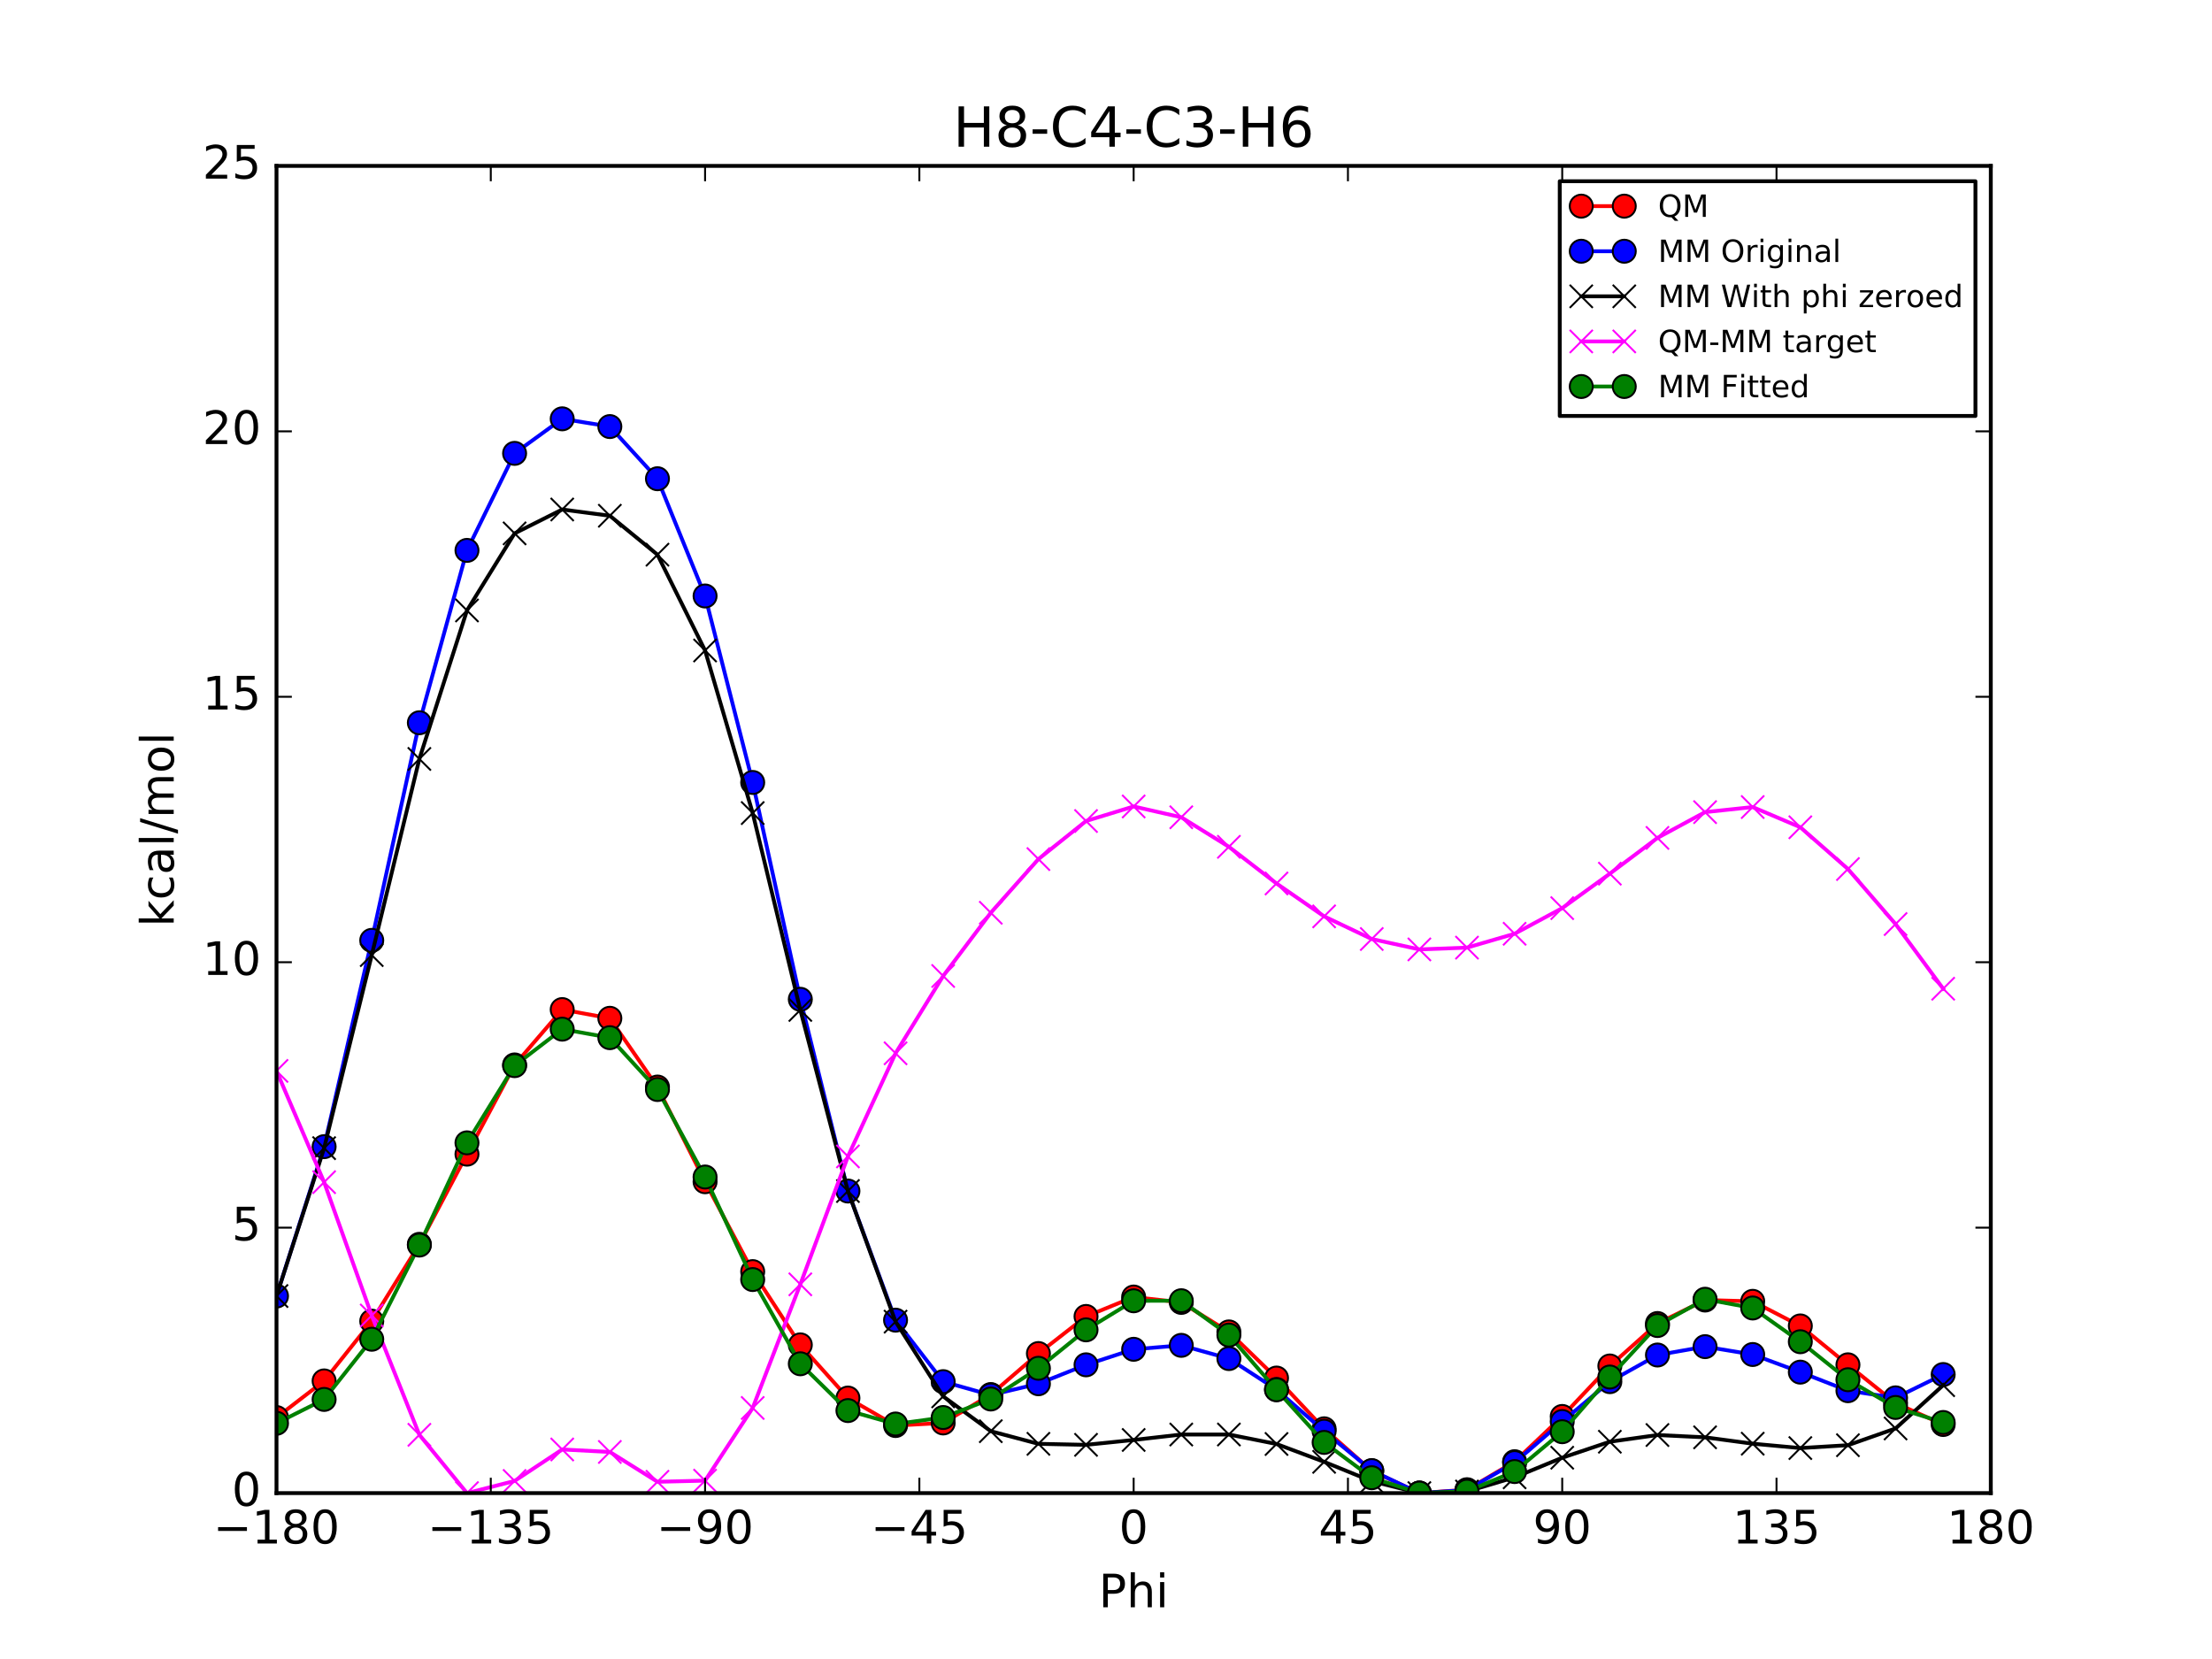<?xml version="1.0" encoding="utf-8" standalone="no"?>
<!DOCTYPE svg PUBLIC "-//W3C//DTD SVG 1.1//EN"
  "http://www.w3.org/Graphics/SVG/1.1/DTD/svg11.dtd">
<!-- Created with matplotlib (http://matplotlib.org/) -->
<svg height="432pt" version="1.1" viewBox="0 0 576 432" width="576pt" xmlns="http://www.w3.org/2000/svg" xmlns:xlink="http://www.w3.org/1999/xlink">
 <defs>
  <style type="text/css">
*{stroke-linecap:butt;stroke-linejoin:round;stroke-miterlimit:100000;}
  </style>
 </defs>
 <g id="figure_1">
  <g id="patch_1">
   <path d="M 0 432 
L 576 432 
L 576 0 
L 0 0 
z
" style="fill:#ffffff;"/>
  </g>
  <g id="axes_1">
   <g id="patch_2">
    <path d="M 72 388.8 
L 518.4 388.8 
L 518.4 43.2 
L 72 43.2 
z
" style="fill:#ffffff;"/>
   </g>
   <g id="line2d_1">
    <path clip-path="url(#pf26bc0d824)" d="M 72 369.126 
L 84.4 359.589 
L 96.8 344.03 
L 109.2 324.02 
L 121.6 300.538 
L 134 277.306 
L 146.4 262.889 
L 158.8 265.161 
L 171.2 283.063 
L 183.6 307.72 
L 196 331.123 
L 208.4 350.202 
L 220.8 364.052 
L 233.2 371.206 
L 245.6 370.534 
L 258 363.138 
L 270.4 352.458 
L 282.8 342.8 
L 295.2 337.742 
L 307.6 339.141 
L 320 346.827 
L 332.4 358.843 
L 344.8 372.058 
L 357.2 383.005 
L 369.6 388.8 
L 382 387.923 
L 394.4 380.621 
L 406.8 368.84 
L 419.2 355.698 
L 431.6 344.64 
L 444 338.529 
L 456.4 338.864 
L 468.8 345.27 
L 481.2 355.396 
L 493.6 365.37 
L 506 370.936 
" style="fill:none;stroke:#ff0000;stroke-linecap:square;"/>
    <defs>
     <path d="M 0 3 
C 0.796 3 1.559 2.684 2.121 2.121 
C 2.684 1.559 3 0.796 3 0 
C 3 -0.796 2.684 -1.559 2.121 -2.121 
C 1.559 -2.684 0.796 -3 0 -3 
C -0.796 -3 -1.559 -2.684 -2.121 -2.121 
C -2.684 -1.559 -3 -0.796 -3 0 
C -3 0.796 -2.684 1.559 -2.121 2.121 
C -1.559 2.684 -0.796 3 0 3 
z
" id="m6561bc7b20" style="stroke:#000000;stroke-width:0.5;"/>
    </defs>
    <g clip-path="url(#pf26bc0d824)">
     <use style="fill:#ff0000;stroke:#000000;stroke-width:0.5;" x="72" xlink:href="#m6561bc7b20" y="369.126"/>
     <use style="fill:#ff0000;stroke:#000000;stroke-width:0.5;" x="84.4" xlink:href="#m6561bc7b20" y="359.589"/>
     <use style="fill:#ff0000;stroke:#000000;stroke-width:0.5;" x="96.8" xlink:href="#m6561bc7b20" y="344.03"/>
     <use style="fill:#ff0000;stroke:#000000;stroke-width:0.5;" x="109.2" xlink:href="#m6561bc7b20" y="324.02"/>
     <use style="fill:#ff0000;stroke:#000000;stroke-width:0.5;" x="121.6" xlink:href="#m6561bc7b20" y="300.538"/>
     <use style="fill:#ff0000;stroke:#000000;stroke-width:0.5;" x="134" xlink:href="#m6561bc7b20" y="277.306"/>
     <use style="fill:#ff0000;stroke:#000000;stroke-width:0.5;" x="146.4" xlink:href="#m6561bc7b20" y="262.889"/>
     <use style="fill:#ff0000;stroke:#000000;stroke-width:0.5;" x="158.8" xlink:href="#m6561bc7b20" y="265.161"/>
     <use style="fill:#ff0000;stroke:#000000;stroke-width:0.5;" x="171.2" xlink:href="#m6561bc7b20" y="283.063"/>
     <use style="fill:#ff0000;stroke:#000000;stroke-width:0.5;" x="183.6" xlink:href="#m6561bc7b20" y="307.72"/>
     <use style="fill:#ff0000;stroke:#000000;stroke-width:0.5;" x="196" xlink:href="#m6561bc7b20" y="331.123"/>
     <use style="fill:#ff0000;stroke:#000000;stroke-width:0.5;" x="208.4" xlink:href="#m6561bc7b20" y="350.202"/>
     <use style="fill:#ff0000;stroke:#000000;stroke-width:0.5;" x="220.8" xlink:href="#m6561bc7b20" y="364.052"/>
     <use style="fill:#ff0000;stroke:#000000;stroke-width:0.5;" x="233.2" xlink:href="#m6561bc7b20" y="371.206"/>
     <use style="fill:#ff0000;stroke:#000000;stroke-width:0.5;" x="245.6" xlink:href="#m6561bc7b20" y="370.534"/>
     <use style="fill:#ff0000;stroke:#000000;stroke-width:0.5;" x="258" xlink:href="#m6561bc7b20" y="363.138"/>
     <use style="fill:#ff0000;stroke:#000000;stroke-width:0.5;" x="270.4" xlink:href="#m6561bc7b20" y="352.458"/>
     <use style="fill:#ff0000;stroke:#000000;stroke-width:0.5;" x="282.8" xlink:href="#m6561bc7b20" y="342.8"/>
     <use style="fill:#ff0000;stroke:#000000;stroke-width:0.5;" x="295.2" xlink:href="#m6561bc7b20" y="337.742"/>
     <use style="fill:#ff0000;stroke:#000000;stroke-width:0.5;" x="307.6" xlink:href="#m6561bc7b20" y="339.141"/>
     <use style="fill:#ff0000;stroke:#000000;stroke-width:0.5;" x="320" xlink:href="#m6561bc7b20" y="346.827"/>
     <use style="fill:#ff0000;stroke:#000000;stroke-width:0.5;" x="332.4" xlink:href="#m6561bc7b20" y="358.843"/>
     <use style="fill:#ff0000;stroke:#000000;stroke-width:0.5;" x="344.8" xlink:href="#m6561bc7b20" y="372.058"/>
     <use style="fill:#ff0000;stroke:#000000;stroke-width:0.5;" x="357.2" xlink:href="#m6561bc7b20" y="383.005"/>
     <use style="fill:#ff0000;stroke:#000000;stroke-width:0.5;" x="369.6" xlink:href="#m6561bc7b20" y="388.8"/>
     <use style="fill:#ff0000;stroke:#000000;stroke-width:0.5;" x="382" xlink:href="#m6561bc7b20" y="387.923"/>
     <use style="fill:#ff0000;stroke:#000000;stroke-width:0.5;" x="394.4" xlink:href="#m6561bc7b20" y="380.621"/>
     <use style="fill:#ff0000;stroke:#000000;stroke-width:0.5;" x="406.8" xlink:href="#m6561bc7b20" y="368.84"/>
     <use style="fill:#ff0000;stroke:#000000;stroke-width:0.5;" x="419.2" xlink:href="#m6561bc7b20" y="355.698"/>
     <use style="fill:#ff0000;stroke:#000000;stroke-width:0.5;" x="431.6" xlink:href="#m6561bc7b20" y="344.64"/>
     <use style="fill:#ff0000;stroke:#000000;stroke-width:0.5;" x="444" xlink:href="#m6561bc7b20" y="338.529"/>
     <use style="fill:#ff0000;stroke:#000000;stroke-width:0.5;" x="456.4" xlink:href="#m6561bc7b20" y="338.864"/>
     <use style="fill:#ff0000;stroke:#000000;stroke-width:0.5;" x="468.8" xlink:href="#m6561bc7b20" y="345.27"/>
     <use style="fill:#ff0000;stroke:#000000;stroke-width:0.5;" x="481.2" xlink:href="#m6561bc7b20" y="355.396"/>
     <use style="fill:#ff0000;stroke:#000000;stroke-width:0.5;" x="493.6" xlink:href="#m6561bc7b20" y="365.37"/>
     <use style="fill:#ff0000;stroke:#000000;stroke-width:0.5;" x="506" xlink:href="#m6561bc7b20" y="370.936"/>
    </g>
   </g>
   <g id="line2d_2">
    <path clip-path="url(#pf26bc0d824)" d="M 72 337.488 
L 84.4 298.588 
L 96.8 244.865 
L 109.2 188.203 
L 121.6 143.32 
L 134 118.055 
L 146.4 109.06 
L 158.8 111.077 
L 171.2 124.661 
L 183.6 155.195 
L 196 203.75 
L 208.4 260.214 
L 220.8 310.143 
L 233.2 343.763 
L 245.6 359.779 
L 258 363.26 
L 270.4 360.328 
L 282.8 355.396 
L 295.2 351.353 
L 307.6 350.326 
L 320 353.769 
L 332.4 361.819 
L 344.8 372.69 
L 357.2 382.935 
L 369.6 388.8 
L 382 387.998 
L 394.4 380.859 
L 406.8 370.168 
L 419.2 359.779 
L 431.6 352.841 
L 444 350.664 
L 456.4 352.71 
L 468.8 357.301 
L 481.2 362.136 
L 493.6 363.999 
L 506 357.924 
" style="fill:none;stroke:#0000ff;stroke-linecap:square;"/>
    <defs>
     <path d="M 0 3 
C 0.796 3 1.559 2.684 2.121 2.121 
C 2.684 1.559 3 0.796 3 0 
C 3 -0.796 2.684 -1.559 2.121 -2.121 
C 1.559 -2.684 0.796 -3 0 -3 
C -0.796 -3 -1.559 -2.684 -2.121 -2.121 
C -2.684 -1.559 -3 -0.796 -3 0 
C -3 0.796 -2.684 1.559 -2.121 2.121 
C -1.559 2.684 -0.796 3 0 3 
z
" id="m20cd09104d" style="stroke:#000000;stroke-width:0.5;"/>
    </defs>
    <g clip-path="url(#pf26bc0d824)">
     <use style="fill:#0000ff;stroke:#000000;stroke-width:0.5;" x="72" xlink:href="#m20cd09104d" y="337.488"/>
     <use style="fill:#0000ff;stroke:#000000;stroke-width:0.5;" x="84.4" xlink:href="#m20cd09104d" y="298.588"/>
     <use style="fill:#0000ff;stroke:#000000;stroke-width:0.5;" x="96.8" xlink:href="#m20cd09104d" y="244.865"/>
     <use style="fill:#0000ff;stroke:#000000;stroke-width:0.5;" x="109.2" xlink:href="#m20cd09104d" y="188.203"/>
     <use style="fill:#0000ff;stroke:#000000;stroke-width:0.5;" x="121.6" xlink:href="#m20cd09104d" y="143.32"/>
     <use style="fill:#0000ff;stroke:#000000;stroke-width:0.5;" x="134" xlink:href="#m20cd09104d" y="118.055"/>
     <use style="fill:#0000ff;stroke:#000000;stroke-width:0.5;" x="146.4" xlink:href="#m20cd09104d" y="109.06"/>
     <use style="fill:#0000ff;stroke:#000000;stroke-width:0.5;" x="158.8" xlink:href="#m20cd09104d" y="111.077"/>
     <use style="fill:#0000ff;stroke:#000000;stroke-width:0.5;" x="171.2" xlink:href="#m20cd09104d" y="124.661"/>
     <use style="fill:#0000ff;stroke:#000000;stroke-width:0.5;" x="183.6" xlink:href="#m20cd09104d" y="155.195"/>
     <use style="fill:#0000ff;stroke:#000000;stroke-width:0.5;" x="196" xlink:href="#m20cd09104d" y="203.75"/>
     <use style="fill:#0000ff;stroke:#000000;stroke-width:0.5;" x="208.4" xlink:href="#m20cd09104d" y="260.214"/>
     <use style="fill:#0000ff;stroke:#000000;stroke-width:0.5;" x="220.8" xlink:href="#m20cd09104d" y="310.143"/>
     <use style="fill:#0000ff;stroke:#000000;stroke-width:0.5;" x="233.2" xlink:href="#m20cd09104d" y="343.763"/>
     <use style="fill:#0000ff;stroke:#000000;stroke-width:0.5;" x="245.6" xlink:href="#m20cd09104d" y="359.779"/>
     <use style="fill:#0000ff;stroke:#000000;stroke-width:0.5;" x="258" xlink:href="#m20cd09104d" y="363.26"/>
     <use style="fill:#0000ff;stroke:#000000;stroke-width:0.5;" x="270.4" xlink:href="#m20cd09104d" y="360.328"/>
     <use style="fill:#0000ff;stroke:#000000;stroke-width:0.5;" x="282.8" xlink:href="#m20cd09104d" y="355.396"/>
     <use style="fill:#0000ff;stroke:#000000;stroke-width:0.5;" x="295.2" xlink:href="#m20cd09104d" y="351.353"/>
     <use style="fill:#0000ff;stroke:#000000;stroke-width:0.5;" x="307.6" xlink:href="#m20cd09104d" y="350.326"/>
     <use style="fill:#0000ff;stroke:#000000;stroke-width:0.5;" x="320" xlink:href="#m20cd09104d" y="353.769"/>
     <use style="fill:#0000ff;stroke:#000000;stroke-width:0.5;" x="332.4" xlink:href="#m20cd09104d" y="361.819"/>
     <use style="fill:#0000ff;stroke:#000000;stroke-width:0.5;" x="344.8" xlink:href="#m20cd09104d" y="372.69"/>
     <use style="fill:#0000ff;stroke:#000000;stroke-width:0.5;" x="357.2" xlink:href="#m20cd09104d" y="382.935"/>
     <use style="fill:#0000ff;stroke:#000000;stroke-width:0.5;" x="369.6" xlink:href="#m20cd09104d" y="388.8"/>
     <use style="fill:#0000ff;stroke:#000000;stroke-width:0.5;" x="382" xlink:href="#m20cd09104d" y="387.998"/>
     <use style="fill:#0000ff;stroke:#000000;stroke-width:0.5;" x="394.4" xlink:href="#m20cd09104d" y="380.859"/>
     <use style="fill:#0000ff;stroke:#000000;stroke-width:0.5;" x="406.8" xlink:href="#m20cd09104d" y="370.168"/>
     <use style="fill:#0000ff;stroke:#000000;stroke-width:0.5;" x="419.2" xlink:href="#m20cd09104d" y="359.779"/>
     <use style="fill:#0000ff;stroke:#000000;stroke-width:0.5;" x="431.6" xlink:href="#m20cd09104d" y="352.841"/>
     <use style="fill:#0000ff;stroke:#000000;stroke-width:0.5;" x="444" xlink:href="#m20cd09104d" y="350.664"/>
     <use style="fill:#0000ff;stroke:#000000;stroke-width:0.5;" x="456.4" xlink:href="#m20cd09104d" y="352.71"/>
     <use style="fill:#0000ff;stroke:#000000;stroke-width:0.5;" x="468.8" xlink:href="#m20cd09104d" y="357.301"/>
     <use style="fill:#0000ff;stroke:#000000;stroke-width:0.5;" x="481.2" xlink:href="#m20cd09104d" y="362.136"/>
     <use style="fill:#0000ff;stroke:#000000;stroke-width:0.5;" x="493.6" xlink:href="#m20cd09104d" y="363.999"/>
     <use style="fill:#0000ff;stroke:#000000;stroke-width:0.5;" x="506" xlink:href="#m20cd09104d" y="357.924"/>
    </g>
   </g>
   <g id="line2d_3">
    <path clip-path="url(#pf26bc0d824)" d="M 72 337.488 
L 84.4 298.977 
L 96.8 248.702 
L 109.2 197.623 
L 121.6 158.962 
L 134 138.892 
L 146.4 132.672 
L 158.8 134.299 
L 171.2 144.436 
L 183.6 169.386 
L 196 211.719 
L 208.4 262.989 
L 220.8 310.143 
L 233.2 344.152 
L 245.6 363.615 
L 258 372.68 
L 270.4 375.97 
L 282.8 376.232 
L 295.2 374.964 
L 307.6 373.549 
L 320 373.543 
L 332.4 376.01 
L 344.8 380.659 
L 357.2 385.71 
L 369.6 388.8 
L 382 388.386 
L 394.4 384.696 
L 406.8 379.588 
L 419.2 375.421 
L 431.6 373.678 
L 444 374.275 
L 456.4 375.933 
L 468.8 377.076 
L 481.2 376.328 
L 493.6 371.968 
L 506 360.699 
" style="fill:none;stroke:#000000;stroke-linecap:square;"/>
    <defs>
     <path d="M -3 3 
L 3 -3 
M -3 -3 
L 3 3 
" id="m808b4d43ed" style="stroke:#000000;stroke-width:0.5;"/>
    </defs>
    <g clip-path="url(#pf26bc0d824)">
     <use style="stroke:#000000;stroke-width:0.5;" x="72" xlink:href="#m808b4d43ed" y="337.488"/>
     <use style="stroke:#000000;stroke-width:0.5;" x="84.4" xlink:href="#m808b4d43ed" y="298.977"/>
     <use style="stroke:#000000;stroke-width:0.5;" x="96.8" xlink:href="#m808b4d43ed" y="248.702"/>
     <use style="stroke:#000000;stroke-width:0.5;" x="109.2" xlink:href="#m808b4d43ed" y="197.623"/>
     <use style="stroke:#000000;stroke-width:0.5;" x="121.6" xlink:href="#m808b4d43ed" y="158.962"/>
     <use style="stroke:#000000;stroke-width:0.5;" x="134" xlink:href="#m808b4d43ed" y="138.892"/>
     <use style="stroke:#000000;stroke-width:0.5;" x="146.4" xlink:href="#m808b4d43ed" y="132.672"/>
     <use style="stroke:#000000;stroke-width:0.5;" x="158.8" xlink:href="#m808b4d43ed" y="134.299"/>
     <use style="stroke:#000000;stroke-width:0.5;" x="171.2" xlink:href="#m808b4d43ed" y="144.436"/>
     <use style="stroke:#000000;stroke-width:0.5;" x="183.6" xlink:href="#m808b4d43ed" y="169.386"/>
     <use style="stroke:#000000;stroke-width:0.5;" x="196" xlink:href="#m808b4d43ed" y="211.719"/>
     <use style="stroke:#000000;stroke-width:0.5;" x="208.4" xlink:href="#m808b4d43ed" y="262.989"/>
     <use style="stroke:#000000;stroke-width:0.5;" x="220.8" xlink:href="#m808b4d43ed" y="310.143"/>
     <use style="stroke:#000000;stroke-width:0.5;" x="233.2" xlink:href="#m808b4d43ed" y="344.152"/>
     <use style="stroke:#000000;stroke-width:0.5;" x="245.6" xlink:href="#m808b4d43ed" y="363.615"/>
     <use style="stroke:#000000;stroke-width:0.5;" x="258" xlink:href="#m808b4d43ed" y="372.68"/>
     <use style="stroke:#000000;stroke-width:0.5;" x="270.4" xlink:href="#m808b4d43ed" y="375.97"/>
     <use style="stroke:#000000;stroke-width:0.5;" x="282.8" xlink:href="#m808b4d43ed" y="376.232"/>
     <use style="stroke:#000000;stroke-width:0.5;" x="295.2" xlink:href="#m808b4d43ed" y="374.964"/>
     <use style="stroke:#000000;stroke-width:0.5;" x="307.6" xlink:href="#m808b4d43ed" y="373.549"/>
     <use style="stroke:#000000;stroke-width:0.5;" x="320" xlink:href="#m808b4d43ed" y="373.543"/>
     <use style="stroke:#000000;stroke-width:0.5;" x="332.4" xlink:href="#m808b4d43ed" y="376.01"/>
     <use style="stroke:#000000;stroke-width:0.5;" x="344.8" xlink:href="#m808b4d43ed" y="380.659"/>
     <use style="stroke:#000000;stroke-width:0.5;" x="357.2" xlink:href="#m808b4d43ed" y="385.71"/>
     <use style="stroke:#000000;stroke-width:0.5;" x="369.6" xlink:href="#m808b4d43ed" y="388.8"/>
     <use style="stroke:#000000;stroke-width:0.5;" x="382" xlink:href="#m808b4d43ed" y="388.386"/>
     <use style="stroke:#000000;stroke-width:0.5;" x="394.4" xlink:href="#m808b4d43ed" y="384.696"/>
     <use style="stroke:#000000;stroke-width:0.5;" x="406.8" xlink:href="#m808b4d43ed" y="379.588"/>
     <use style="stroke:#000000;stroke-width:0.5;" x="419.2" xlink:href="#m808b4d43ed" y="375.421"/>
     <use style="stroke:#000000;stroke-width:0.5;" x="431.6" xlink:href="#m808b4d43ed" y="373.678"/>
     <use style="stroke:#000000;stroke-width:0.5;" x="444" xlink:href="#m808b4d43ed" y="374.275"/>
     <use style="stroke:#000000;stroke-width:0.5;" x="456.4" xlink:href="#m808b4d43ed" y="375.933"/>
     <use style="stroke:#000000;stroke-width:0.5;" x="468.8" xlink:href="#m808b4d43ed" y="377.076"/>
     <use style="stroke:#000000;stroke-width:0.5;" x="481.2" xlink:href="#m808b4d43ed" y="376.328"/>
     <use style="stroke:#000000;stroke-width:0.5;" x="493.6" xlink:href="#m808b4d43ed" y="371.968"/>
     <use style="stroke:#000000;stroke-width:0.5;" x="506" xlink:href="#m808b4d43ed" y="360.699"/>
    </g>
   </g>
   <g id="line2d_4">
    <path clip-path="url(#pf26bc0d824)" d="M 72 278.862 
L 84.4 307.836 
L 96.8 342.552 
L 109.2 373.62 
L 121.6 388.8 
L 134 385.638 
L 146.4 377.441 
L 158.8 378.085 
L 171.2 385.85 
L 183.6 385.557 
L 196 366.628 
L 208.4 334.437 
L 220.8 301.132 
L 233.2 274.278 
L 245.6 254.142 
L 258 237.682 
L 270.4 223.712 
L 282.8 213.791 
L 295.2 210.002 
L 307.6 212.816 
L 320 220.507 
L 332.4 230.056 
L 344.8 238.622 
L 357.2 244.518 
L 369.6 247.224 
L 382 246.76 
L 394.4 243.149 
L 406.8 236.476 
L 419.2 227.5 
L 431.6 218.186 
L 444 211.477 
L 456.4 210.154 
L 468.8 215.418 
L 481.2 226.291 
L 493.6 240.626 
L 506 257.461 
" style="fill:none;stroke:#ff00ff;stroke-linecap:square;"/>
    <defs>
     <path d="M -3 3 
L 3 -3 
M -3 -3 
L 3 3 
" id="m5371677b7e" style="stroke:#ff00ff;stroke-width:0.5;"/>
    </defs>
    <g clip-path="url(#pf26bc0d824)">
     <use style="fill:#ff00ff;stroke:#ff00ff;stroke-width:0.5;" x="72" xlink:href="#m5371677b7e" y="278.862"/>
     <use style="fill:#ff00ff;stroke:#ff00ff;stroke-width:0.5;" x="84.4" xlink:href="#m5371677b7e" y="307.836"/>
     <use style="fill:#ff00ff;stroke:#ff00ff;stroke-width:0.5;" x="96.8" xlink:href="#m5371677b7e" y="342.552"/>
     <use style="fill:#ff00ff;stroke:#ff00ff;stroke-width:0.5;" x="109.2" xlink:href="#m5371677b7e" y="373.62"/>
     <use style="fill:#ff00ff;stroke:#ff00ff;stroke-width:0.5;" x="121.6" xlink:href="#m5371677b7e" y="388.8"/>
     <use style="fill:#ff00ff;stroke:#ff00ff;stroke-width:0.5;" x="134" xlink:href="#m5371677b7e" y="385.638"/>
     <use style="fill:#ff00ff;stroke:#ff00ff;stroke-width:0.5;" x="146.4" xlink:href="#m5371677b7e" y="377.441"/>
     <use style="fill:#ff00ff;stroke:#ff00ff;stroke-width:0.5;" x="158.8" xlink:href="#m5371677b7e" y="378.085"/>
     <use style="fill:#ff00ff;stroke:#ff00ff;stroke-width:0.5;" x="171.2" xlink:href="#m5371677b7e" y="385.85"/>
     <use style="fill:#ff00ff;stroke:#ff00ff;stroke-width:0.5;" x="183.6" xlink:href="#m5371677b7e" y="385.557"/>
     <use style="fill:#ff00ff;stroke:#ff00ff;stroke-width:0.5;" x="196" xlink:href="#m5371677b7e" y="366.628"/>
     <use style="fill:#ff00ff;stroke:#ff00ff;stroke-width:0.5;" x="208.4" xlink:href="#m5371677b7e" y="334.437"/>
     <use style="fill:#ff00ff;stroke:#ff00ff;stroke-width:0.5;" x="220.8" xlink:href="#m5371677b7e" y="301.132"/>
     <use style="fill:#ff00ff;stroke:#ff00ff;stroke-width:0.5;" x="233.2" xlink:href="#m5371677b7e" y="274.278"/>
     <use style="fill:#ff00ff;stroke:#ff00ff;stroke-width:0.5;" x="245.6" xlink:href="#m5371677b7e" y="254.142"/>
     <use style="fill:#ff00ff;stroke:#ff00ff;stroke-width:0.5;" x="258" xlink:href="#m5371677b7e" y="237.682"/>
     <use style="fill:#ff00ff;stroke:#ff00ff;stroke-width:0.5;" x="270.4" xlink:href="#m5371677b7e" y="223.712"/>
     <use style="fill:#ff00ff;stroke:#ff00ff;stroke-width:0.5;" x="282.8" xlink:href="#m5371677b7e" y="213.791"/>
     <use style="fill:#ff00ff;stroke:#ff00ff;stroke-width:0.5;" x="295.2" xlink:href="#m5371677b7e" y="210.002"/>
     <use style="fill:#ff00ff;stroke:#ff00ff;stroke-width:0.5;" x="307.6" xlink:href="#m5371677b7e" y="212.816"/>
     <use style="fill:#ff00ff;stroke:#ff00ff;stroke-width:0.5;" x="320" xlink:href="#m5371677b7e" y="220.507"/>
     <use style="fill:#ff00ff;stroke:#ff00ff;stroke-width:0.5;" x="332.4" xlink:href="#m5371677b7e" y="230.056"/>
     <use style="fill:#ff00ff;stroke:#ff00ff;stroke-width:0.5;" x="344.8" xlink:href="#m5371677b7e" y="238.622"/>
     <use style="fill:#ff00ff;stroke:#ff00ff;stroke-width:0.5;" x="357.2" xlink:href="#m5371677b7e" y="244.518"/>
     <use style="fill:#ff00ff;stroke:#ff00ff;stroke-width:0.5;" x="369.6" xlink:href="#m5371677b7e" y="247.224"/>
     <use style="fill:#ff00ff;stroke:#ff00ff;stroke-width:0.5;" x="382" xlink:href="#m5371677b7e" y="246.76"/>
     <use style="fill:#ff00ff;stroke:#ff00ff;stroke-width:0.5;" x="394.4" xlink:href="#m5371677b7e" y="243.149"/>
     <use style="fill:#ff00ff;stroke:#ff00ff;stroke-width:0.5;" x="406.8" xlink:href="#m5371677b7e" y="236.476"/>
     <use style="fill:#ff00ff;stroke:#ff00ff;stroke-width:0.5;" x="419.2" xlink:href="#m5371677b7e" y="227.5"/>
     <use style="fill:#ff00ff;stroke:#ff00ff;stroke-width:0.5;" x="431.6" xlink:href="#m5371677b7e" y="218.186"/>
     <use style="fill:#ff00ff;stroke:#ff00ff;stroke-width:0.5;" x="444" xlink:href="#m5371677b7e" y="211.477"/>
     <use style="fill:#ff00ff;stroke:#ff00ff;stroke-width:0.5;" x="456.4" xlink:href="#m5371677b7e" y="210.154"/>
     <use style="fill:#ff00ff;stroke:#ff00ff;stroke-width:0.5;" x="468.8" xlink:href="#m5371677b7e" y="215.418"/>
     <use style="fill:#ff00ff;stroke:#ff00ff;stroke-width:0.5;" x="481.2" xlink:href="#m5371677b7e" y="226.291"/>
     <use style="fill:#ff00ff;stroke:#ff00ff;stroke-width:0.5;" x="493.6" xlink:href="#m5371677b7e" y="240.626"/>
     <use style="fill:#ff00ff;stroke:#ff00ff;stroke-width:0.5;" x="506" xlink:href="#m5371677b7e" y="257.461"/>
    </g>
   </g>
   <g id="line2d_5">
    <path clip-path="url(#pf26bc0d824)" d="M 72 370.621 
L 84.4 364.408 
L 96.8 348.737 
L 109.2 324.214 
L 121.6 297.596 
L 134 277.491 
L 146.4 267.988 
L 158.8 270.206 
L 171.2 283.708 
L 183.6 306.491 
L 196 333.19 
L 208.4 355.126 
L 220.8 367.313 
L 233.2 370.807 
L 245.6 369.116 
L 258 364.299 
L 270.4 356.298 
L 282.8 346.291 
L 295.2 338.724 
L 307.6 338.705 
L 320 347.649 
L 332.4 361.897 
L 344.8 375.603 
L 357.2 384.798 
L 369.6 388.8 
L 382 388.314 
L 394.4 383.194 
L 406.8 372.815 
L 419.2 358.573 
L 431.6 345.166 
L 444 338.32 
L 456.4 340.598 
L 468.8 349.384 
L 481.2 359.28 
L 493.6 366.501 
L 506 370.411 
" style="fill:none;stroke:#008000;stroke-linecap:square;"/>
    <defs>
     <path d="M 0 3 
C 0.796 3 1.559 2.684 2.121 2.121 
C 2.684 1.559 3 0.796 3 0 
C 3 -0.796 2.684 -1.559 2.121 -2.121 
C 1.559 -2.684 0.796 -3 0 -3 
C -0.796 -3 -1.559 -2.684 -2.121 -2.121 
C -2.684 -1.559 -3 -0.796 -3 0 
C -3 0.796 -2.684 1.559 -2.121 2.121 
C -1.559 2.684 -0.796 3 0 3 
z
" id="mb8f31906fa" style="stroke:#000000;stroke-width:0.5;"/>
    </defs>
    <g clip-path="url(#pf26bc0d824)">
     <use style="fill:#008000;stroke:#000000;stroke-width:0.5;" x="72" xlink:href="#mb8f31906fa" y="370.621"/>
     <use style="fill:#008000;stroke:#000000;stroke-width:0.5;" x="84.4" xlink:href="#mb8f31906fa" y="364.408"/>
     <use style="fill:#008000;stroke:#000000;stroke-width:0.5;" x="96.8" xlink:href="#mb8f31906fa" y="348.737"/>
     <use style="fill:#008000;stroke:#000000;stroke-width:0.5;" x="109.2" xlink:href="#mb8f31906fa" y="324.214"/>
     <use style="fill:#008000;stroke:#000000;stroke-width:0.5;" x="121.6" xlink:href="#mb8f31906fa" y="297.596"/>
     <use style="fill:#008000;stroke:#000000;stroke-width:0.5;" x="134" xlink:href="#mb8f31906fa" y="277.491"/>
     <use style="fill:#008000;stroke:#000000;stroke-width:0.5;" x="146.4" xlink:href="#mb8f31906fa" y="267.988"/>
     <use style="fill:#008000;stroke:#000000;stroke-width:0.5;" x="158.8" xlink:href="#mb8f31906fa" y="270.206"/>
     <use style="fill:#008000;stroke:#000000;stroke-width:0.5;" x="171.2" xlink:href="#mb8f31906fa" y="283.708"/>
     <use style="fill:#008000;stroke:#000000;stroke-width:0.5;" x="183.6" xlink:href="#mb8f31906fa" y="306.491"/>
     <use style="fill:#008000;stroke:#000000;stroke-width:0.5;" x="196" xlink:href="#mb8f31906fa" y="333.19"/>
     <use style="fill:#008000;stroke:#000000;stroke-width:0.5;" x="208.4" xlink:href="#mb8f31906fa" y="355.126"/>
     <use style="fill:#008000;stroke:#000000;stroke-width:0.5;" x="220.8" xlink:href="#mb8f31906fa" y="367.313"/>
     <use style="fill:#008000;stroke:#000000;stroke-width:0.5;" x="233.2" xlink:href="#mb8f31906fa" y="370.807"/>
     <use style="fill:#008000;stroke:#000000;stroke-width:0.5;" x="245.6" xlink:href="#mb8f31906fa" y="369.116"/>
     <use style="fill:#008000;stroke:#000000;stroke-width:0.5;" x="258" xlink:href="#mb8f31906fa" y="364.299"/>
     <use style="fill:#008000;stroke:#000000;stroke-width:0.5;" x="270.4" xlink:href="#mb8f31906fa" y="356.298"/>
     <use style="fill:#008000;stroke:#000000;stroke-width:0.5;" x="282.8" xlink:href="#mb8f31906fa" y="346.291"/>
     <use style="fill:#008000;stroke:#000000;stroke-width:0.5;" x="295.2" xlink:href="#mb8f31906fa" y="338.724"/>
     <use style="fill:#008000;stroke:#000000;stroke-width:0.5;" x="307.6" xlink:href="#mb8f31906fa" y="338.705"/>
     <use style="fill:#008000;stroke:#000000;stroke-width:0.5;" x="320" xlink:href="#mb8f31906fa" y="347.649"/>
     <use style="fill:#008000;stroke:#000000;stroke-width:0.5;" x="332.4" xlink:href="#mb8f31906fa" y="361.897"/>
     <use style="fill:#008000;stroke:#000000;stroke-width:0.5;" x="344.8" xlink:href="#mb8f31906fa" y="375.603"/>
     <use style="fill:#008000;stroke:#000000;stroke-width:0.5;" x="357.2" xlink:href="#mb8f31906fa" y="384.798"/>
     <use style="fill:#008000;stroke:#000000;stroke-width:0.5;" x="369.6" xlink:href="#mb8f31906fa" y="388.8"/>
     <use style="fill:#008000;stroke:#000000;stroke-width:0.5;" x="382" xlink:href="#mb8f31906fa" y="388.314"/>
     <use style="fill:#008000;stroke:#000000;stroke-width:0.5;" x="394.4" xlink:href="#mb8f31906fa" y="383.194"/>
     <use style="fill:#008000;stroke:#000000;stroke-width:0.5;" x="406.8" xlink:href="#mb8f31906fa" y="372.815"/>
     <use style="fill:#008000;stroke:#000000;stroke-width:0.5;" x="419.2" xlink:href="#mb8f31906fa" y="358.573"/>
     <use style="fill:#008000;stroke:#000000;stroke-width:0.5;" x="431.6" xlink:href="#mb8f31906fa" y="345.166"/>
     <use style="fill:#008000;stroke:#000000;stroke-width:0.5;" x="444" xlink:href="#mb8f31906fa" y="338.32"/>
     <use style="fill:#008000;stroke:#000000;stroke-width:0.5;" x="456.4" xlink:href="#mb8f31906fa" y="340.598"/>
     <use style="fill:#008000;stroke:#000000;stroke-width:0.5;" x="468.8" xlink:href="#mb8f31906fa" y="349.384"/>
     <use style="fill:#008000;stroke:#000000;stroke-width:0.5;" x="481.2" xlink:href="#mb8f31906fa" y="359.28"/>
     <use style="fill:#008000;stroke:#000000;stroke-width:0.5;" x="493.6" xlink:href="#mb8f31906fa" y="366.501"/>
     <use style="fill:#008000;stroke:#000000;stroke-width:0.5;" x="506" xlink:href="#mb8f31906fa" y="370.411"/>
    </g>
   </g>
   <g id="patch_3">
    <path d="M 72 43.2 
L 518.4 43.2 
" style="fill:none;stroke:#000000;stroke-linecap:square;stroke-linejoin:miter;"/>
   </g>
   <g id="patch_4">
    <path d="M 72 388.8 
L 72 43.2 
" style="fill:none;stroke:#000000;stroke-linecap:square;stroke-linejoin:miter;"/>
   </g>
   <g id="patch_5">
    <path d="M 518.4 388.8 
L 518.4 43.2 
" style="fill:none;stroke:#000000;stroke-linecap:square;stroke-linejoin:miter;"/>
   </g>
   <g id="patch_6">
    <path d="M 72 388.8 
L 518.4 388.8 
" style="fill:none;stroke:#000000;stroke-linecap:square;stroke-linejoin:miter;"/>
   </g>
   <g id="matplotlib.axis_1">
    <g id="xtick_1">
     <g id="line2d_6">
      <defs>
       <path d="M 0 0 
L 0 -4 
" id="mb2d4b2f888" style="stroke:#000000;stroke-width:0.5;"/>
      </defs>
      <g>
       <use style="stroke:#000000;stroke-width:0.5;" x="72.0" xlink:href="#mb2d4b2f888" y="388.8"/>
      </g>
     </g>
     <g id="line2d_7">
      <defs>
       <path d="M 0 0 
L 0 4 
" id="m1387e22e97" style="stroke:#000000;stroke-width:0.5;"/>
      </defs>
      <g>
       <use style="stroke:#000000;stroke-width:0.5;" x="72.0" xlink:href="#m1387e22e97" y="43.2"/>
      </g>
     </g>
     <g id="text_1">
      <!-- −180 -->
      <defs>
       <path d="M 10.594 35.5 
L 73.188 35.5 
L 73.188 27.203 
L 10.594 27.203 
z
" id="BitstreamVeraSans-Roman-2212"/>
       <path d="M 12.406 8.297 
L 28.516 8.297 
L 28.516 63.922 
L 10.984 60.406 
L 10.984 69.391 
L 28.422 72.906 
L 38.281 72.906 
L 38.281 8.297 
L 54.391 8.297 
L 54.391 0 
L 12.406 0 
z
" id="BitstreamVeraSans-Roman-31"/>
       <path d="M 31.781 66.406 
Q 24.172 66.406 20.328 58.906 
Q 16.5 51.422 16.5 36.375 
Q 16.5 21.391 20.328 13.891 
Q 24.172 6.391 31.781 6.391 
Q 39.453 6.391 43.281 13.891 
Q 47.125 21.391 47.125 36.375 
Q 47.125 51.422 43.281 58.906 
Q 39.453 66.406 31.781 66.406 
M 31.781 74.219 
Q 44.047 74.219 50.516 64.516 
Q 56.984 54.828 56.984 36.375 
Q 56.984 17.969 50.516 8.266 
Q 44.047 -1.422 31.781 -1.422 
Q 19.531 -1.422 13.062 8.266 
Q 6.594 17.969 6.594 36.375 
Q 6.594 54.828 13.062 64.516 
Q 19.531 74.219 31.781 74.219 
" id="BitstreamVeraSans-Roman-30"/>
       <path d="M 31.781 34.625 
Q 24.75 34.625 20.719 30.859 
Q 16.703 27.094 16.703 20.516 
Q 16.703 13.922 20.719 10.156 
Q 24.75 6.391 31.781 6.391 
Q 38.812 6.391 42.859 10.172 
Q 46.922 13.969 46.922 20.516 
Q 46.922 27.094 42.891 30.859 
Q 38.875 34.625 31.781 34.625 
M 21.922 38.812 
Q 15.578 40.375 12.031 44.719 
Q 8.5 49.078 8.5 55.328 
Q 8.5 64.062 14.719 69.141 
Q 20.953 74.219 31.781 74.219 
Q 42.672 74.219 48.875 69.141 
Q 55.078 64.062 55.078 55.328 
Q 55.078 49.078 51.531 44.719 
Q 48 40.375 41.703 38.812 
Q 48.828 37.156 52.797 32.312 
Q 56.781 27.484 56.781 20.516 
Q 56.781 9.906 50.312 4.234 
Q 43.844 -1.422 31.781 -1.422 
Q 19.734 -1.422 13.25 4.234 
Q 6.781 9.906 6.781 20.516 
Q 6.781 27.484 10.781 32.312 
Q 14.797 37.156 21.922 38.812 
M 18.312 54.391 
Q 18.312 48.734 21.844 45.562 
Q 25.391 42.391 31.781 42.391 
Q 38.141 42.391 41.719 45.562 
Q 45.312 48.734 45.312 54.391 
Q 45.312 60.062 41.719 63.234 
Q 38.141 66.406 31.781 66.406 
Q 25.391 66.406 21.844 63.234 
Q 18.312 60.062 18.312 54.391 
" id="BitstreamVeraSans-Roman-38"/>
      </defs>
      <g transform="translate(55.52 401.918)scale(0.12 -0.12)">
       <use xlink:href="#BitstreamVeraSans-Roman-2212"/>
       <use x="83.789" xlink:href="#BitstreamVeraSans-Roman-31"/>
       <use x="147.412" xlink:href="#BitstreamVeraSans-Roman-38"/>
       <use x="211.035" xlink:href="#BitstreamVeraSans-Roman-30"/>
      </g>
     </g>
    </g>
    <g id="xtick_2">
     <g id="line2d_8">
      <g>
       <use style="stroke:#000000;stroke-width:0.5;" x="127.8" xlink:href="#mb2d4b2f888" y="388.8"/>
      </g>
     </g>
     <g id="line2d_9">
      <g>
       <use style="stroke:#000000;stroke-width:0.5;" x="127.8" xlink:href="#m1387e22e97" y="43.2"/>
      </g>
     </g>
     <g id="text_2">
      <!-- −135 -->
      <defs>
       <path d="M 10.797 72.906 
L 49.516 72.906 
L 49.516 64.594 
L 19.828 64.594 
L 19.828 46.734 
Q 21.969 47.469 24.109 47.828 
Q 26.266 48.188 28.422 48.188 
Q 40.625 48.188 47.75 41.5 
Q 54.891 34.812 54.891 23.391 
Q 54.891 11.625 47.562 5.094 
Q 40.234 -1.422 26.906 -1.422 
Q 22.312 -1.422 17.547 -0.641 
Q 12.797 0.141 7.719 1.703 
L 7.719 11.625 
Q 12.109 9.234 16.797 8.062 
Q 21.484 6.891 26.703 6.891 
Q 35.156 6.891 40.078 11.328 
Q 45.016 15.766 45.016 23.391 
Q 45.016 31 40.078 35.438 
Q 35.156 39.891 26.703 39.891 
Q 22.75 39.891 18.812 39.016 
Q 14.891 38.141 10.797 36.281 
z
" id="BitstreamVeraSans-Roman-35"/>
       <path d="M 40.578 39.312 
Q 47.656 37.797 51.625 33 
Q 55.609 28.219 55.609 21.188 
Q 55.609 10.406 48.188 4.484 
Q 40.766 -1.422 27.094 -1.422 
Q 22.516 -1.422 17.656 -0.516 
Q 12.797 0.391 7.625 2.203 
L 7.625 11.719 
Q 11.719 9.328 16.594 8.109 
Q 21.484 6.891 26.812 6.891 
Q 36.078 6.891 40.938 10.547 
Q 45.797 14.203 45.797 21.188 
Q 45.797 27.641 41.281 31.266 
Q 36.766 34.906 28.719 34.906 
L 20.219 34.906 
L 20.219 43.016 
L 29.109 43.016 
Q 36.375 43.016 40.234 45.922 
Q 44.094 48.828 44.094 54.297 
Q 44.094 59.906 40.109 62.906 
Q 36.141 65.922 28.719 65.922 
Q 24.656 65.922 20.016 65.031 
Q 15.375 64.156 9.812 62.312 
L 9.812 71.094 
Q 15.438 72.656 20.344 73.438 
Q 25.25 74.219 29.594 74.219 
Q 40.828 74.219 47.359 69.109 
Q 53.906 64.016 53.906 55.328 
Q 53.906 49.266 50.438 45.094 
Q 46.969 40.922 40.578 39.312 
" id="BitstreamVeraSans-Roman-33"/>
      </defs>
      <g transform="translate(111.32 401.918)scale(0.12 -0.12)">
       <use xlink:href="#BitstreamVeraSans-Roman-2212"/>
       <use x="83.789" xlink:href="#BitstreamVeraSans-Roman-31"/>
       <use x="147.412" xlink:href="#BitstreamVeraSans-Roman-33"/>
       <use x="211.035" xlink:href="#BitstreamVeraSans-Roman-35"/>
      </g>
     </g>
    </g>
    <g id="xtick_3">
     <g id="line2d_10">
      <g>
       <use style="stroke:#000000;stroke-width:0.5;" x="183.6" xlink:href="#mb2d4b2f888" y="388.8"/>
      </g>
     </g>
     <g id="line2d_11">
      <g>
       <use style="stroke:#000000;stroke-width:0.5;" x="183.6" xlink:href="#m1387e22e97" y="43.2"/>
      </g>
     </g>
     <g id="text_3">
      <!-- −90 -->
      <defs>
       <path d="M 10.984 1.516 
L 10.984 10.5 
Q 14.703 8.734 18.5 7.812 
Q 22.312 6.891 25.984 6.891 
Q 35.75 6.891 40.891 13.453 
Q 46.047 20.016 46.781 33.406 
Q 43.953 29.203 39.594 26.953 
Q 35.25 24.703 29.984 24.703 
Q 19.047 24.703 12.672 31.312 
Q 6.297 37.938 6.297 49.422 
Q 6.297 60.641 12.938 67.422 
Q 19.578 74.219 30.609 74.219 
Q 43.266 74.219 49.922 64.516 
Q 56.594 54.828 56.594 36.375 
Q 56.594 19.141 48.406 8.859 
Q 40.234 -1.422 26.422 -1.422 
Q 22.703 -1.422 18.891 -0.688 
Q 15.094 0.047 10.984 1.516 
M 30.609 32.422 
Q 37.25 32.422 41.125 36.953 
Q 45.016 41.5 45.016 49.422 
Q 45.016 57.281 41.125 61.844 
Q 37.25 66.406 30.609 66.406 
Q 23.969 66.406 20.094 61.844 
Q 16.219 57.281 16.219 49.422 
Q 16.219 41.5 20.094 36.953 
Q 23.969 32.422 30.609 32.422 
" id="BitstreamVeraSans-Roman-39"/>
      </defs>
      <g transform="translate(170.937 401.918)scale(0.12 -0.12)">
       <use xlink:href="#BitstreamVeraSans-Roman-2212"/>
       <use x="83.789" xlink:href="#BitstreamVeraSans-Roman-39"/>
       <use x="147.412" xlink:href="#BitstreamVeraSans-Roman-30"/>
      </g>
     </g>
    </g>
    <g id="xtick_4">
     <g id="line2d_12">
      <g>
       <use style="stroke:#000000;stroke-width:0.5;" x="239.4" xlink:href="#mb2d4b2f888" y="388.8"/>
      </g>
     </g>
     <g id="line2d_13">
      <g>
       <use style="stroke:#000000;stroke-width:0.5;" x="239.4" xlink:href="#m1387e22e97" y="43.2"/>
      </g>
     </g>
     <g id="text_4">
      <!-- −45 -->
      <defs>
       <path d="M 37.797 64.312 
L 12.891 25.391 
L 37.797 25.391 
z
M 35.203 72.906 
L 47.609 72.906 
L 47.609 25.391 
L 58.016 25.391 
L 58.016 17.188 
L 47.609 17.188 
L 47.609 0 
L 37.797 0 
L 37.797 17.188 
L 4.891 17.188 
L 4.891 26.703 
z
" id="BitstreamVeraSans-Roman-34"/>
      </defs>
      <g transform="translate(226.737 401.918)scale(0.12 -0.12)">
       <use xlink:href="#BitstreamVeraSans-Roman-2212"/>
       <use x="83.789" xlink:href="#BitstreamVeraSans-Roman-34"/>
       <use x="147.412" xlink:href="#BitstreamVeraSans-Roman-35"/>
      </g>
     </g>
    </g>
    <g id="xtick_5">
     <g id="line2d_14">
      <g>
       <use style="stroke:#000000;stroke-width:0.5;" x="295.2" xlink:href="#mb2d4b2f888" y="388.8"/>
      </g>
     </g>
     <g id="line2d_15">
      <g>
       <use style="stroke:#000000;stroke-width:0.5;" x="295.2" xlink:href="#m1387e22e97" y="43.2"/>
      </g>
     </g>
     <g id="text_5">
      <!-- 0 -->
      <g transform="translate(291.382 401.918)scale(0.12 -0.12)">
       <use xlink:href="#BitstreamVeraSans-Roman-30"/>
      </g>
     </g>
    </g>
    <g id="xtick_6">
     <g id="line2d_16">
      <g>
       <use style="stroke:#000000;stroke-width:0.5;" x="351.0" xlink:href="#mb2d4b2f888" y="388.8"/>
      </g>
     </g>
     <g id="line2d_17">
      <g>
       <use style="stroke:#000000;stroke-width:0.5;" x="351.0" xlink:href="#m1387e22e97" y="43.2"/>
      </g>
     </g>
     <g id="text_6">
      <!-- 45 -->
      <g transform="translate(343.365 401.918)scale(0.12 -0.12)">
       <use xlink:href="#BitstreamVeraSans-Roman-34"/>
       <use x="63.623" xlink:href="#BitstreamVeraSans-Roman-35"/>
      </g>
     </g>
    </g>
    <g id="xtick_7">
     <g id="line2d_18">
      <g>
       <use style="stroke:#000000;stroke-width:0.5;" x="406.8" xlink:href="#mb2d4b2f888" y="388.8"/>
      </g>
     </g>
     <g id="line2d_19">
      <g>
       <use style="stroke:#000000;stroke-width:0.5;" x="406.8" xlink:href="#m1387e22e97" y="43.2"/>
      </g>
     </g>
     <g id="text_7">
      <!-- 90 -->
      <g transform="translate(399.165 401.918)scale(0.12 -0.12)">
       <use xlink:href="#BitstreamVeraSans-Roman-39"/>
       <use x="63.623" xlink:href="#BitstreamVeraSans-Roman-30"/>
      </g>
     </g>
    </g>
    <g id="xtick_8">
     <g id="line2d_20">
      <g>
       <use style="stroke:#000000;stroke-width:0.5;" x="462.6" xlink:href="#mb2d4b2f888" y="388.8"/>
      </g>
     </g>
     <g id="line2d_21">
      <g>
       <use style="stroke:#000000;stroke-width:0.5;" x="462.6" xlink:href="#m1387e22e97" y="43.2"/>
      </g>
     </g>
     <g id="text_8">
      <!-- 135 -->
      <g transform="translate(451.147 401.918)scale(0.12 -0.12)">
       <use xlink:href="#BitstreamVeraSans-Roman-31"/>
       <use x="63.623" xlink:href="#BitstreamVeraSans-Roman-33"/>
       <use x="127.246" xlink:href="#BitstreamVeraSans-Roman-35"/>
      </g>
     </g>
    </g>
    <g id="xtick_9">
     <g id="line2d_22">
      <g>
       <use style="stroke:#000000;stroke-width:0.5;" x="518.4" xlink:href="#mb2d4b2f888" y="388.8"/>
      </g>
     </g>
     <g id="line2d_23">
      <g>
       <use style="stroke:#000000;stroke-width:0.5;" x="518.4" xlink:href="#m1387e22e97" y="43.2"/>
      </g>
     </g>
     <g id="text_9">
      <!-- 180 -->
      <g transform="translate(506.947 401.918)scale(0.12 -0.12)">
       <use xlink:href="#BitstreamVeraSans-Roman-31"/>
       <use x="63.623" xlink:href="#BitstreamVeraSans-Roman-38"/>
       <use x="127.246" xlink:href="#BitstreamVeraSans-Roman-30"/>
      </g>
     </g>
    </g>
    <g id="text_10">
     <!-- Phi -->
     <defs>
      <path d="M 54.891 33.016 
L 54.891 0 
L 45.906 0 
L 45.906 32.719 
Q 45.906 40.484 42.875 44.328 
Q 39.844 48.188 33.797 48.188 
Q 26.516 48.188 22.312 43.547 
Q 18.109 38.922 18.109 30.906 
L 18.109 0 
L 9.078 0 
L 9.078 75.984 
L 18.109 75.984 
L 18.109 46.188 
Q 21.344 51.125 25.703 53.562 
Q 30.078 56 35.797 56 
Q 45.219 56 50.047 50.172 
Q 54.891 44.344 54.891 33.016 
" id="BitstreamVeraSans-Roman-68"/>
      <path d="M 9.422 54.688 
L 18.406 54.688 
L 18.406 0 
L 9.422 0 
z
M 9.422 75.984 
L 18.406 75.984 
L 18.406 64.594 
L 9.422 64.594 
z
" id="BitstreamVeraSans-Roman-69"/>
      <path d="M 19.672 64.797 
L 19.672 37.406 
L 32.078 37.406 
Q 38.969 37.406 42.719 40.969 
Q 46.484 44.531 46.484 51.125 
Q 46.484 57.672 42.719 61.234 
Q 38.969 64.797 32.078 64.797 
z
M 9.812 72.906 
L 32.078 72.906 
Q 44.344 72.906 50.609 67.359 
Q 56.891 61.812 56.891 51.125 
Q 56.891 40.328 50.609 34.812 
Q 44.344 29.297 32.078 29.297 
L 19.672 29.297 
L 19.672 0 
L 9.812 0 
z
" id="BitstreamVeraSans-Roman-50"/>
     </defs>
     <g transform="translate(286.113 418.532)scale(0.12 -0.12)">
      <use xlink:href="#BitstreamVeraSans-Roman-50"/>
      <use x="60.303" xlink:href="#BitstreamVeraSans-Roman-68"/>
      <use x="123.682" xlink:href="#BitstreamVeraSans-Roman-69"/>
     </g>
    </g>
   </g>
   <g id="matplotlib.axis_2">
    <g id="ytick_1">
     <g id="line2d_24">
      <defs>
       <path d="M 0 0 
L 4 0 
" id="mcfd3f932fd" style="stroke:#000000;stroke-width:0.5;"/>
      </defs>
      <g>
       <use style="stroke:#000000;stroke-width:0.5;" x="72.0" xlink:href="#mcfd3f932fd" y="388.8"/>
      </g>
     </g>
     <g id="line2d_25">
      <defs>
       <path d="M 0 0 
L -4 0 
" id="m1ce39fa979" style="stroke:#000000;stroke-width:0.5;"/>
      </defs>
      <g>
       <use style="stroke:#000000;stroke-width:0.5;" x="518.4" xlink:href="#m1ce39fa979" y="388.8"/>
      </g>
     </g>
     <g id="text_11">
      <!-- 0 -->
      <g transform="translate(60.365 392.111)scale(0.12 -0.12)">
       <use xlink:href="#BitstreamVeraSans-Roman-30"/>
      </g>
     </g>
    </g>
    <g id="ytick_2">
     <g id="line2d_26">
      <g>
       <use style="stroke:#000000;stroke-width:0.5;" x="72.0" xlink:href="#mcfd3f932fd" y="319.68"/>
      </g>
     </g>
     <g id="line2d_27">
      <g>
       <use style="stroke:#000000;stroke-width:0.5;" x="518.4" xlink:href="#m1ce39fa979" y="319.68"/>
      </g>
     </g>
     <g id="text_12">
      <!-- 5 -->
      <g transform="translate(60.365 322.991)scale(0.12 -0.12)">
       <use xlink:href="#BitstreamVeraSans-Roman-35"/>
      </g>
     </g>
    </g>
    <g id="ytick_3">
     <g id="line2d_28">
      <g>
       <use style="stroke:#000000;stroke-width:0.5;" x="72.0" xlink:href="#mcfd3f932fd" y="250.56"/>
      </g>
     </g>
     <g id="line2d_29">
      <g>
       <use style="stroke:#000000;stroke-width:0.5;" x="518.4" xlink:href="#m1ce39fa979" y="250.56"/>
      </g>
     </g>
     <g id="text_13">
      <!-- 10 -->
      <g transform="translate(52.73 253.871)scale(0.12 -0.12)">
       <use xlink:href="#BitstreamVeraSans-Roman-31"/>
       <use x="63.623" xlink:href="#BitstreamVeraSans-Roman-30"/>
      </g>
     </g>
    </g>
    <g id="ytick_4">
     <g id="line2d_30">
      <g>
       <use style="stroke:#000000;stroke-width:0.5;" x="72.0" xlink:href="#mcfd3f932fd" y="181.44"/>
      </g>
     </g>
     <g id="line2d_31">
      <g>
       <use style="stroke:#000000;stroke-width:0.5;" x="518.4" xlink:href="#m1ce39fa979" y="181.44"/>
      </g>
     </g>
     <g id="text_14">
      <!-- 15 -->
      <g transform="translate(52.73 184.751)scale(0.12 -0.12)">
       <use xlink:href="#BitstreamVeraSans-Roman-31"/>
       <use x="63.623" xlink:href="#BitstreamVeraSans-Roman-35"/>
      </g>
     </g>
    </g>
    <g id="ytick_5">
     <g id="line2d_32">
      <g>
       <use style="stroke:#000000;stroke-width:0.5;" x="72.0" xlink:href="#mcfd3f932fd" y="112.32"/>
      </g>
     </g>
     <g id="line2d_33">
      <g>
       <use style="stroke:#000000;stroke-width:0.5;" x="518.4" xlink:href="#m1ce39fa979" y="112.32"/>
      </g>
     </g>
     <g id="text_15">
      <!-- 20 -->
      <defs>
       <path d="M 19.188 8.297 
L 53.609 8.297 
L 53.609 0 
L 7.328 0 
L 7.328 8.297 
Q 12.938 14.109 22.625 23.891 
Q 32.328 33.688 34.812 36.531 
Q 39.547 41.844 41.422 45.531 
Q 43.312 49.219 43.312 52.781 
Q 43.312 58.594 39.234 62.25 
Q 35.156 65.922 28.609 65.922 
Q 23.969 65.922 18.812 64.312 
Q 13.672 62.703 7.812 59.422 
L 7.812 69.391 
Q 13.766 71.781 18.938 73 
Q 24.125 74.219 28.422 74.219 
Q 39.75 74.219 46.484 68.547 
Q 53.219 62.891 53.219 53.422 
Q 53.219 48.922 51.531 44.891 
Q 49.859 40.875 45.406 35.406 
Q 44.188 33.984 37.641 27.219 
Q 31.109 20.453 19.188 8.297 
" id="BitstreamVeraSans-Roman-32"/>
      </defs>
      <g transform="translate(52.73 115.631)scale(0.12 -0.12)">
       <use xlink:href="#BitstreamVeraSans-Roman-32"/>
       <use x="63.623" xlink:href="#BitstreamVeraSans-Roman-30"/>
      </g>
     </g>
    </g>
    <g id="ytick_6">
     <g id="line2d_34">
      <g>
       <use style="stroke:#000000;stroke-width:0.5;" x="72.0" xlink:href="#mcfd3f932fd" y="43.2"/>
      </g>
     </g>
     <g id="line2d_35">
      <g>
       <use style="stroke:#000000;stroke-width:0.5;" x="518.4" xlink:href="#m1ce39fa979" y="43.2"/>
      </g>
     </g>
     <g id="text_16">
      <!-- 25 -->
      <g transform="translate(52.73 46.511)scale(0.12 -0.12)">
       <use xlink:href="#BitstreamVeraSans-Roman-32"/>
       <use x="63.623" xlink:href="#BitstreamVeraSans-Roman-35"/>
      </g>
     </g>
    </g>
    <g id="text_17">
     <!-- kcal/mol -->
     <defs>
      <path d="M 25.391 72.906 
L 33.688 72.906 
L 8.297 -9.281 
L 0 -9.281 
z
" id="BitstreamVeraSans-Roman-2f"/>
      <path d="M 9.422 75.984 
L 18.406 75.984 
L 18.406 0 
L 9.422 0 
z
" id="BitstreamVeraSans-Roman-6c"/>
      <path d="M 48.781 52.594 
L 48.781 44.188 
Q 44.969 46.297 41.141 47.344 
Q 37.312 48.391 33.406 48.391 
Q 24.656 48.391 19.812 42.844 
Q 14.984 37.312 14.984 27.297 
Q 14.984 17.281 19.812 11.734 
Q 24.656 6.203 33.406 6.203 
Q 37.312 6.203 41.141 7.25 
Q 44.969 8.297 48.781 10.406 
L 48.781 2.094 
Q 45.016 0.344 40.984 -0.531 
Q 36.969 -1.422 32.422 -1.422 
Q 20.062 -1.422 12.781 6.344 
Q 5.516 14.109 5.516 27.297 
Q 5.516 40.672 12.859 48.328 
Q 20.219 56 33.016 56 
Q 37.156 56 41.109 55.141 
Q 45.062 54.297 48.781 52.594 
" id="BitstreamVeraSans-Roman-63"/>
      <path d="M 9.078 75.984 
L 18.109 75.984 
L 18.109 31.109 
L 44.922 54.688 
L 56.391 54.688 
L 27.391 29.109 
L 57.625 0 
L 45.906 0 
L 18.109 26.703 
L 18.109 0 
L 9.078 0 
z
" id="BitstreamVeraSans-Roman-6b"/>
      <path d="M 34.281 27.484 
Q 23.391 27.484 19.188 25 
Q 14.984 22.516 14.984 16.5 
Q 14.984 11.719 18.141 8.906 
Q 21.297 6.109 26.703 6.109 
Q 34.188 6.109 38.703 11.406 
Q 43.219 16.703 43.219 25.484 
L 43.219 27.484 
z
M 52.203 31.203 
L 52.203 0 
L 43.219 0 
L 43.219 8.297 
Q 40.141 3.328 35.547 0.953 
Q 30.953 -1.422 24.312 -1.422 
Q 15.922 -1.422 10.953 3.297 
Q 6 8.016 6 15.922 
Q 6 25.141 12.172 29.828 
Q 18.359 34.516 30.609 34.516 
L 43.219 34.516 
L 43.219 35.406 
Q 43.219 41.609 39.141 45 
Q 35.062 48.391 27.688 48.391 
Q 23 48.391 18.547 47.266 
Q 14.109 46.141 10.016 43.891 
L 10.016 52.203 
Q 14.938 54.109 19.578 55.047 
Q 24.219 56 28.609 56 
Q 40.484 56 46.344 49.844 
Q 52.203 43.703 52.203 31.203 
" id="BitstreamVeraSans-Roman-61"/>
      <path d="M 52 44.188 
Q 55.375 50.25 60.062 53.125 
Q 64.75 56 71.094 56 
Q 79.641 56 84.281 50.016 
Q 88.922 44.047 88.922 33.016 
L 88.922 0 
L 79.891 0 
L 79.891 32.719 
Q 79.891 40.578 77.094 44.375 
Q 74.312 48.188 68.609 48.188 
Q 61.625 48.188 57.562 43.547 
Q 53.516 38.922 53.516 30.906 
L 53.516 0 
L 44.484 0 
L 44.484 32.719 
Q 44.484 40.625 41.703 44.406 
Q 38.922 48.188 33.109 48.188 
Q 26.219 48.188 22.156 43.531 
Q 18.109 38.875 18.109 30.906 
L 18.109 0 
L 9.078 0 
L 9.078 54.688 
L 18.109 54.688 
L 18.109 46.188 
Q 21.188 51.219 25.484 53.609 
Q 29.781 56 35.688 56 
Q 41.656 56 45.828 52.969 
Q 50 49.953 52 44.188 
" id="BitstreamVeraSans-Roman-6d"/>
      <path d="M 30.609 48.391 
Q 23.391 48.391 19.188 42.75 
Q 14.984 37.109 14.984 27.297 
Q 14.984 17.484 19.156 11.844 
Q 23.344 6.203 30.609 6.203 
Q 37.797 6.203 41.984 11.859 
Q 46.188 17.531 46.188 27.297 
Q 46.188 37.016 41.984 42.703 
Q 37.797 48.391 30.609 48.391 
M 30.609 56 
Q 42.328 56 49.016 48.375 
Q 55.719 40.766 55.719 27.297 
Q 55.719 13.875 49.016 6.219 
Q 42.328 -1.422 30.609 -1.422 
Q 18.844 -1.422 12.172 6.219 
Q 5.516 13.875 5.516 27.297 
Q 5.516 40.766 12.172 48.375 
Q 18.844 56 30.609 56 
" id="BitstreamVeraSans-Roman-6f"/>
     </defs>
     <g transform="translate(45.234 241.321)rotate(-90.0)scale(0.12 -0.12)">
      <use xlink:href="#BitstreamVeraSans-Roman-6b"/>
      <use x="57.91" xlink:href="#BitstreamVeraSans-Roman-63"/>
      <use x="112.891" xlink:href="#BitstreamVeraSans-Roman-61"/>
      <use x="174.17" xlink:href="#BitstreamVeraSans-Roman-6c"/>
      <use x="201.953" xlink:href="#BitstreamVeraSans-Roman-2f"/>
      <use x="235.645" xlink:href="#BitstreamVeraSans-Roman-6d"/>
      <use x="333.057" xlink:href="#BitstreamVeraSans-Roman-6f"/>
      <use x="394.238" xlink:href="#BitstreamVeraSans-Roman-6c"/>
     </g>
    </g>
   </g>
   <g id="text_18">
    <!-- H8-C4-C3-H6 -->
    <defs>
     <path d="M 33.016 40.375 
Q 26.375 40.375 22.484 35.828 
Q 18.609 31.297 18.609 23.391 
Q 18.609 15.531 22.484 10.953 
Q 26.375 6.391 33.016 6.391 
Q 39.656 6.391 43.531 10.953 
Q 47.406 15.531 47.406 23.391 
Q 47.406 31.297 43.531 35.828 
Q 39.656 40.375 33.016 40.375 
M 52.594 71.297 
L 52.594 62.312 
Q 48.875 64.062 45.094 64.984 
Q 41.312 65.922 37.594 65.922 
Q 27.828 65.922 22.672 59.328 
Q 17.531 52.734 16.797 39.406 
Q 19.672 43.656 24.016 45.922 
Q 28.375 48.188 33.594 48.188 
Q 44.578 48.188 50.953 41.516 
Q 57.328 34.859 57.328 23.391 
Q 57.328 12.156 50.688 5.359 
Q 44.047 -1.422 33.016 -1.422 
Q 20.359 -1.422 13.672 8.266 
Q 6.984 17.969 6.984 36.375 
Q 6.984 53.656 15.188 63.938 
Q 23.391 74.219 37.203 74.219 
Q 40.922 74.219 44.703 73.484 
Q 48.484 72.75 52.594 71.297 
" id="BitstreamVeraSans-Roman-36"/>
     <path d="M 9.812 72.906 
L 19.672 72.906 
L 19.672 43.016 
L 55.516 43.016 
L 55.516 72.906 
L 65.375 72.906 
L 65.375 0 
L 55.516 0 
L 55.516 34.719 
L 19.672 34.719 
L 19.672 0 
L 9.812 0 
z
" id="BitstreamVeraSans-Roman-48"/>
     <path d="M 64.406 67.281 
L 64.406 56.891 
Q 59.422 61.531 53.781 63.812 
Q 48.141 66.109 41.797 66.109 
Q 29.297 66.109 22.656 58.469 
Q 16.016 50.828 16.016 36.375 
Q 16.016 21.969 22.656 14.328 
Q 29.297 6.688 41.797 6.688 
Q 48.141 6.688 53.781 8.984 
Q 59.422 11.281 64.406 15.922 
L 64.406 5.609 
Q 59.234 2.094 53.438 0.328 
Q 47.656 -1.422 41.219 -1.422 
Q 24.656 -1.422 15.125 8.703 
Q 5.609 18.844 5.609 36.375 
Q 5.609 53.953 15.125 64.078 
Q 24.656 74.219 41.219 74.219 
Q 47.75 74.219 53.531 72.484 
Q 59.328 70.75 64.406 67.281 
" id="BitstreamVeraSans-Roman-43"/>
     <path d="M 4.891 31.391 
L 31.203 31.391 
L 31.203 23.391 
L 4.891 23.391 
z
" id="BitstreamVeraSans-Roman-2d"/>
    </defs>
    <g transform="translate(248.199 38.2)scale(0.144 -0.144)">
     <use xlink:href="#BitstreamVeraSans-Roman-48"/>
     <use x="75.195" xlink:href="#BitstreamVeraSans-Roman-38"/>
     <use x="138.818" xlink:href="#BitstreamVeraSans-Roman-2d"/>
     <use x="174.902" xlink:href="#BitstreamVeraSans-Roman-43"/>
     <use x="244.727" xlink:href="#BitstreamVeraSans-Roman-34"/>
     <use x="308.35" xlink:href="#BitstreamVeraSans-Roman-2d"/>
     <use x="344.434" xlink:href="#BitstreamVeraSans-Roman-43"/>
     <use x="414.258" xlink:href="#BitstreamVeraSans-Roman-33"/>
     <use x="477.881" xlink:href="#BitstreamVeraSans-Roman-2d"/>
     <use x="513.965" xlink:href="#BitstreamVeraSans-Roman-48"/>
     <use x="589.16" xlink:href="#BitstreamVeraSans-Roman-36"/>
    </g>
   </g>
   <g id="legend_1">
    <g id="patch_7">
     <path d="M 406.156 108.312 
L 514.4 108.312 
L 514.4 47.2 
L 406.156 47.2 
z
" style="fill:#ffffff;stroke:#000000;stroke-linejoin:miter;"/>
    </g>
    <g id="line2d_36">
     <path d="M 411.756 53.679 
L 422.956 53.679 
" style="fill:none;stroke:#ff0000;stroke-linecap:square;"/>
    </g>
    <g id="line2d_37">
     <g>
      <use style="fill:#ff0000;stroke:#000000;stroke-width:0.5;" x="411.756" xlink:href="#m6561bc7b20" y="53.679"/>
      <use style="fill:#ff0000;stroke:#000000;stroke-width:0.5;" x="422.956" xlink:href="#m6561bc7b20" y="53.679"/>
     </g>
    </g>
    <g id="text_19">
     <!-- QM -->
     <defs>
      <path d="M 39.406 66.219 
Q 28.656 66.219 22.328 58.203 
Q 16.016 50.203 16.016 36.375 
Q 16.016 22.609 22.328 14.594 
Q 28.656 6.594 39.406 6.594 
Q 50.141 6.594 56.422 14.594 
Q 62.703 22.609 62.703 36.375 
Q 62.703 50.203 56.422 58.203 
Q 50.141 66.219 39.406 66.219 
M 53.219 1.312 
L 66.219 -12.891 
L 54.297 -12.891 
L 43.5 -1.219 
Q 41.891 -1.312 41.031 -1.359 
Q 40.188 -1.422 39.406 -1.422 
Q 24.031 -1.422 14.812 8.859 
Q 5.609 19.141 5.609 36.375 
Q 5.609 53.656 14.812 63.938 
Q 24.031 74.219 39.406 74.219 
Q 54.734 74.219 63.906 63.938 
Q 73.094 53.656 73.094 36.375 
Q 73.094 23.688 67.984 14.641 
Q 62.891 5.609 53.219 1.312 
" id="BitstreamVeraSans-Roman-51"/>
      <path d="M 9.812 72.906 
L 24.516 72.906 
L 43.109 23.297 
L 61.812 72.906 
L 76.516 72.906 
L 76.516 0 
L 66.891 0 
L 66.891 64.016 
L 48.094 14.016 
L 38.188 14.016 
L 19.391 64.016 
L 19.391 0 
L 9.812 0 
z
" id="BitstreamVeraSans-Roman-4d"/>
     </defs>
     <g transform="translate(431.756 56.479)scale(0.08 -0.08)">
      <use xlink:href="#BitstreamVeraSans-Roman-51"/>
      <use x="78.711" xlink:href="#BitstreamVeraSans-Roman-4d"/>
     </g>
    </g>
    <g id="line2d_38">
     <path d="M 411.756 65.421 
L 422.956 65.421 
" style="fill:none;stroke:#0000ff;stroke-linecap:square;"/>
    </g>
    <g id="line2d_39">
     <g>
      <use style="fill:#0000ff;stroke:#000000;stroke-width:0.5;" x="411.756" xlink:href="#m20cd09104d" y="65.421"/>
      <use style="fill:#0000ff;stroke:#000000;stroke-width:0.5;" x="422.956" xlink:href="#m20cd09104d" y="65.421"/>
     </g>
    </g>
    <g id="text_20">
     <!-- MM Original -->
     <defs>
      <path d="M 45.406 27.984 
Q 45.406 37.75 41.375 43.109 
Q 37.359 48.484 30.078 48.484 
Q 22.859 48.484 18.828 43.109 
Q 14.797 37.75 14.797 27.984 
Q 14.797 18.266 18.828 12.891 
Q 22.859 7.516 30.078 7.516 
Q 37.359 7.516 41.375 12.891 
Q 45.406 18.266 45.406 27.984 
M 54.391 6.781 
Q 54.391 -7.172 48.188 -13.984 
Q 42 -20.797 29.203 -20.797 
Q 24.469 -20.797 20.266 -20.094 
Q 16.062 -19.391 12.109 -17.922 
L 12.109 -9.188 
Q 16.062 -11.328 19.922 -12.344 
Q 23.781 -13.375 27.781 -13.375 
Q 36.625 -13.375 41.016 -8.766 
Q 45.406 -4.156 45.406 5.172 
L 45.406 9.625 
Q 42.625 4.781 38.281 2.391 
Q 33.938 0 27.875 0 
Q 17.828 0 11.672 7.656 
Q 5.516 15.328 5.516 27.984 
Q 5.516 40.672 11.672 48.328 
Q 17.828 56 27.875 56 
Q 33.938 56 38.281 53.609 
Q 42.625 51.219 45.406 46.391 
L 45.406 54.688 
L 54.391 54.688 
z
" id="BitstreamVeraSans-Roman-67"/>
      <path d="M 39.406 66.219 
Q 28.656 66.219 22.328 58.203 
Q 16.016 50.203 16.016 36.375 
Q 16.016 22.609 22.328 14.594 
Q 28.656 6.594 39.406 6.594 
Q 50.141 6.594 56.422 14.594 
Q 62.703 22.609 62.703 36.375 
Q 62.703 50.203 56.422 58.203 
Q 50.141 66.219 39.406 66.219 
M 39.406 74.219 
Q 54.734 74.219 63.906 63.938 
Q 73.094 53.656 73.094 36.375 
Q 73.094 19.141 63.906 8.859 
Q 54.734 -1.422 39.406 -1.422 
Q 24.031 -1.422 14.812 8.828 
Q 5.609 19.094 5.609 36.375 
Q 5.609 53.656 14.812 63.938 
Q 24.031 74.219 39.406 74.219 
" id="BitstreamVeraSans-Roman-4f"/>
      <path id="BitstreamVeraSans-Roman-20"/>
      <path d="M 54.891 33.016 
L 54.891 0 
L 45.906 0 
L 45.906 32.719 
Q 45.906 40.484 42.875 44.328 
Q 39.844 48.188 33.797 48.188 
Q 26.516 48.188 22.312 43.547 
Q 18.109 38.922 18.109 30.906 
L 18.109 0 
L 9.078 0 
L 9.078 54.688 
L 18.109 54.688 
L 18.109 46.188 
Q 21.344 51.125 25.703 53.562 
Q 30.078 56 35.797 56 
Q 45.219 56 50.047 50.172 
Q 54.891 44.344 54.891 33.016 
" id="BitstreamVeraSans-Roman-6e"/>
      <path d="M 41.109 46.297 
Q 39.594 47.172 37.812 47.578 
Q 36.031 48 33.891 48 
Q 26.266 48 22.188 43.047 
Q 18.109 38.094 18.109 28.812 
L 18.109 0 
L 9.078 0 
L 9.078 54.688 
L 18.109 54.688 
L 18.109 46.188 
Q 20.953 51.172 25.484 53.578 
Q 30.031 56 36.531 56 
Q 37.453 56 38.578 55.875 
Q 39.703 55.766 41.062 55.516 
z
" id="BitstreamVeraSans-Roman-72"/>
     </defs>
     <g transform="translate(431.756 68.221)scale(0.08 -0.08)">
      <use xlink:href="#BitstreamVeraSans-Roman-4d"/>
      <use x="86.279" xlink:href="#BitstreamVeraSans-Roman-4d"/>
      <use x="172.559" xlink:href="#BitstreamVeraSans-Roman-20"/>
      <use x="204.346" xlink:href="#BitstreamVeraSans-Roman-4f"/>
      <use x="283.057" xlink:href="#BitstreamVeraSans-Roman-72"/>
      <use x="324.17" xlink:href="#BitstreamVeraSans-Roman-69"/>
      <use x="351.953" xlink:href="#BitstreamVeraSans-Roman-67"/>
      <use x="415.43" xlink:href="#BitstreamVeraSans-Roman-69"/>
      <use x="443.213" xlink:href="#BitstreamVeraSans-Roman-6e"/>
      <use x="506.592" xlink:href="#BitstreamVeraSans-Roman-61"/>
      <use x="567.871" xlink:href="#BitstreamVeraSans-Roman-6c"/>
     </g>
    </g>
    <g id="line2d_40">
     <path d="M 411.756 77.164 
L 422.956 77.164 
" style="fill:none;stroke:#000000;stroke-linecap:square;"/>
    </g>
    <g id="line2d_41">
     <g>
      <use style="stroke:#000000;stroke-width:0.5;" x="411.756" xlink:href="#m808b4d43ed" y="77.164"/>
      <use style="stroke:#000000;stroke-width:0.5;" x="422.956" xlink:href="#m808b4d43ed" y="77.164"/>
     </g>
    </g>
    <g id="text_21">
     <!-- MM With phi zeroed -->
     <defs>
      <path d="M 56.203 29.594 
L 56.203 25.203 
L 14.891 25.203 
Q 15.484 15.922 20.484 11.062 
Q 25.484 6.203 34.422 6.203 
Q 39.594 6.203 44.453 7.469 
Q 49.312 8.734 54.109 11.281 
L 54.109 2.781 
Q 49.266 0.734 44.188 -0.344 
Q 39.109 -1.422 33.891 -1.422 
Q 20.797 -1.422 13.156 6.188 
Q 5.516 13.812 5.516 26.812 
Q 5.516 40.234 12.766 48.109 
Q 20.016 56 32.328 56 
Q 43.359 56 49.781 48.891 
Q 56.203 41.797 56.203 29.594 
M 47.219 32.234 
Q 47.125 39.594 43.094 43.984 
Q 39.062 48.391 32.422 48.391 
Q 24.906 48.391 20.391 44.141 
Q 15.875 39.891 15.188 32.172 
z
" id="BitstreamVeraSans-Roman-65"/>
      <path d="M 45.406 46.391 
L 45.406 75.984 
L 54.391 75.984 
L 54.391 0 
L 45.406 0 
L 45.406 8.203 
Q 42.578 3.328 38.25 0.953 
Q 33.938 -1.422 27.875 -1.422 
Q 17.969 -1.422 11.734 6.484 
Q 5.516 14.406 5.516 27.297 
Q 5.516 40.188 11.734 48.094 
Q 17.969 56 27.875 56 
Q 33.938 56 38.25 53.625 
Q 42.578 51.266 45.406 46.391 
M 14.797 27.297 
Q 14.797 17.391 18.875 11.75 
Q 22.953 6.109 30.078 6.109 
Q 37.203 6.109 41.297 11.75 
Q 45.406 17.391 45.406 27.297 
Q 45.406 37.203 41.297 42.844 
Q 37.203 48.484 30.078 48.484 
Q 22.953 48.484 18.875 42.844 
Q 14.797 37.203 14.797 27.297 
" id="BitstreamVeraSans-Roman-64"/>
      <path d="M 18.312 70.219 
L 18.312 54.688 
L 36.812 54.688 
L 36.812 47.703 
L 18.312 47.703 
L 18.312 18.016 
Q 18.312 11.328 20.141 9.422 
Q 21.969 7.516 27.594 7.516 
L 36.812 7.516 
L 36.812 0 
L 27.594 0 
Q 17.188 0 13.234 3.875 
Q 9.281 7.766 9.281 18.016 
L 9.281 47.703 
L 2.688 47.703 
L 2.688 54.688 
L 9.281 54.688 
L 9.281 70.219 
z
" id="BitstreamVeraSans-Roman-74"/>
      <path d="M 18.109 8.203 
L 18.109 -20.797 
L 9.078 -20.797 
L 9.078 54.688 
L 18.109 54.688 
L 18.109 46.391 
Q 20.953 51.266 25.266 53.625 
Q 29.594 56 35.594 56 
Q 45.562 56 51.781 48.094 
Q 58.016 40.188 58.016 27.297 
Q 58.016 14.406 51.781 6.484 
Q 45.562 -1.422 35.594 -1.422 
Q 29.594 -1.422 25.266 0.953 
Q 20.953 3.328 18.109 8.203 
M 48.688 27.297 
Q 48.688 37.203 44.609 42.844 
Q 40.531 48.484 33.406 48.484 
Q 26.266 48.484 22.188 42.844 
Q 18.109 37.203 18.109 27.297 
Q 18.109 17.391 22.188 11.75 
Q 26.266 6.109 33.406 6.109 
Q 40.531 6.109 44.609 11.75 
Q 48.688 17.391 48.688 27.297 
" id="BitstreamVeraSans-Roman-70"/>
      <path d="M 5.516 54.688 
L 48.188 54.688 
L 48.188 46.484 
L 14.406 7.172 
L 48.188 7.172 
L 48.188 0 
L 4.297 0 
L 4.297 8.203 
L 38.094 47.516 
L 5.516 47.516 
z
" id="BitstreamVeraSans-Roman-7a"/>
      <path d="M 3.328 72.906 
L 13.281 72.906 
L 28.609 11.281 
L 43.891 72.906 
L 54.984 72.906 
L 70.312 11.281 
L 85.594 72.906 
L 95.609 72.906 
L 77.297 0 
L 64.891 0 
L 49.516 63.281 
L 33.984 0 
L 21.578 0 
z
" id="BitstreamVeraSans-Roman-57"/>
     </defs>
     <g transform="translate(431.756 79.964)scale(0.08 -0.08)">
      <use xlink:href="#BitstreamVeraSans-Roman-4d"/>
      <use x="86.279" xlink:href="#BitstreamVeraSans-Roman-4d"/>
      <use x="172.559" xlink:href="#BitstreamVeraSans-Roman-20"/>
      <use x="204.346" xlink:href="#BitstreamVeraSans-Roman-57"/>
      <use x="303.191" xlink:href="#BitstreamVeraSans-Roman-69"/>
      <use x="330.975" xlink:href="#BitstreamVeraSans-Roman-74"/>
      <use x="370.184" xlink:href="#BitstreamVeraSans-Roman-68"/>
      <use x="433.562" xlink:href="#BitstreamVeraSans-Roman-20"/>
      <use x="465.35" xlink:href="#BitstreamVeraSans-Roman-70"/>
      <use x="528.826" xlink:href="#BitstreamVeraSans-Roman-68"/>
      <use x="592.205" xlink:href="#BitstreamVeraSans-Roman-69"/>
      <use x="619.988" xlink:href="#BitstreamVeraSans-Roman-20"/>
      <use x="651.775" xlink:href="#BitstreamVeraSans-Roman-7a"/>
      <use x="704.266" xlink:href="#BitstreamVeraSans-Roman-65"/>
      <use x="765.789" xlink:href="#BitstreamVeraSans-Roman-72"/>
      <use x="806.871" xlink:href="#BitstreamVeraSans-Roman-6f"/>
      <use x="868.053" xlink:href="#BitstreamVeraSans-Roman-65"/>
      <use x="929.576" xlink:href="#BitstreamVeraSans-Roman-64"/>
     </g>
    </g>
    <g id="line2d_42">
     <path d="M 411.756 88.906 
L 422.956 88.906 
" style="fill:none;stroke:#ff00ff;stroke-linecap:square;"/>
    </g>
    <g id="line2d_43">
     <g>
      <use style="fill:#ff00ff;stroke:#ff00ff;stroke-width:0.5;" x="411.756" xlink:href="#m5371677b7e" y="88.906"/>
      <use style="fill:#ff00ff;stroke:#ff00ff;stroke-width:0.5;" x="422.956" xlink:href="#m5371677b7e" y="88.906"/>
     </g>
    </g>
    <g id="text_22">
     <!-- QM-MM target -->
     <g transform="translate(431.756 91.706)scale(0.08 -0.08)">
      <use xlink:href="#BitstreamVeraSans-Roman-51"/>
      <use x="78.711" xlink:href="#BitstreamVeraSans-Roman-4d"/>
      <use x="164.99" xlink:href="#BitstreamVeraSans-Roman-2d"/>
      <use x="201.074" xlink:href="#BitstreamVeraSans-Roman-4d"/>
      <use x="287.354" xlink:href="#BitstreamVeraSans-Roman-4d"/>
      <use x="373.633" xlink:href="#BitstreamVeraSans-Roman-20"/>
      <use x="405.42" xlink:href="#BitstreamVeraSans-Roman-74"/>
      <use x="444.629" xlink:href="#BitstreamVeraSans-Roman-61"/>
      <use x="505.908" xlink:href="#BitstreamVeraSans-Roman-72"/>
      <use x="547.006" xlink:href="#BitstreamVeraSans-Roman-67"/>
      <use x="610.482" xlink:href="#BitstreamVeraSans-Roman-65"/>
      <use x="672.006" xlink:href="#BitstreamVeraSans-Roman-74"/>
     </g>
    </g>
    <g id="line2d_44">
     <path d="M 411.756 100.649 
L 422.956 100.649 
" style="fill:none;stroke:#008000;stroke-linecap:square;"/>
    </g>
    <g id="line2d_45">
     <g>
      <use style="fill:#008000;stroke:#000000;stroke-width:0.5;" x="411.756" xlink:href="#mb8f31906fa" y="100.649"/>
      <use style="fill:#008000;stroke:#000000;stroke-width:0.5;" x="422.956" xlink:href="#mb8f31906fa" y="100.649"/>
     </g>
    </g>
    <g id="text_23">
     <!-- MM Fitted -->
     <defs>
      <path d="M 9.812 72.906 
L 51.703 72.906 
L 51.703 64.594 
L 19.672 64.594 
L 19.672 43.109 
L 48.578 43.109 
L 48.578 34.812 
L 19.672 34.812 
L 19.672 0 
L 9.812 0 
z
" id="BitstreamVeraSans-Roman-46"/>
     </defs>
     <g transform="translate(431.756 103.449)scale(0.08 -0.08)">
      <use xlink:href="#BitstreamVeraSans-Roman-4d"/>
      <use x="86.279" xlink:href="#BitstreamVeraSans-Roman-4d"/>
      <use x="172.559" xlink:href="#BitstreamVeraSans-Roman-20"/>
      <use x="204.346" xlink:href="#BitstreamVeraSans-Roman-46"/>
      <use x="261.756" xlink:href="#BitstreamVeraSans-Roman-69"/>
      <use x="289.539" xlink:href="#BitstreamVeraSans-Roman-74"/>
      <use x="328.748" xlink:href="#BitstreamVeraSans-Roman-74"/>
      <use x="367.957" xlink:href="#BitstreamVeraSans-Roman-65"/>
      <use x="429.48" xlink:href="#BitstreamVeraSans-Roman-64"/>
     </g>
    </g>
   </g>
  </g>
 </g>
 <defs>
  <clipPath id="pf26bc0d824">
   <rect height="345.6" width="446.4" x="72.0" y="43.2"/>
  </clipPath>
 </defs>
</svg>
